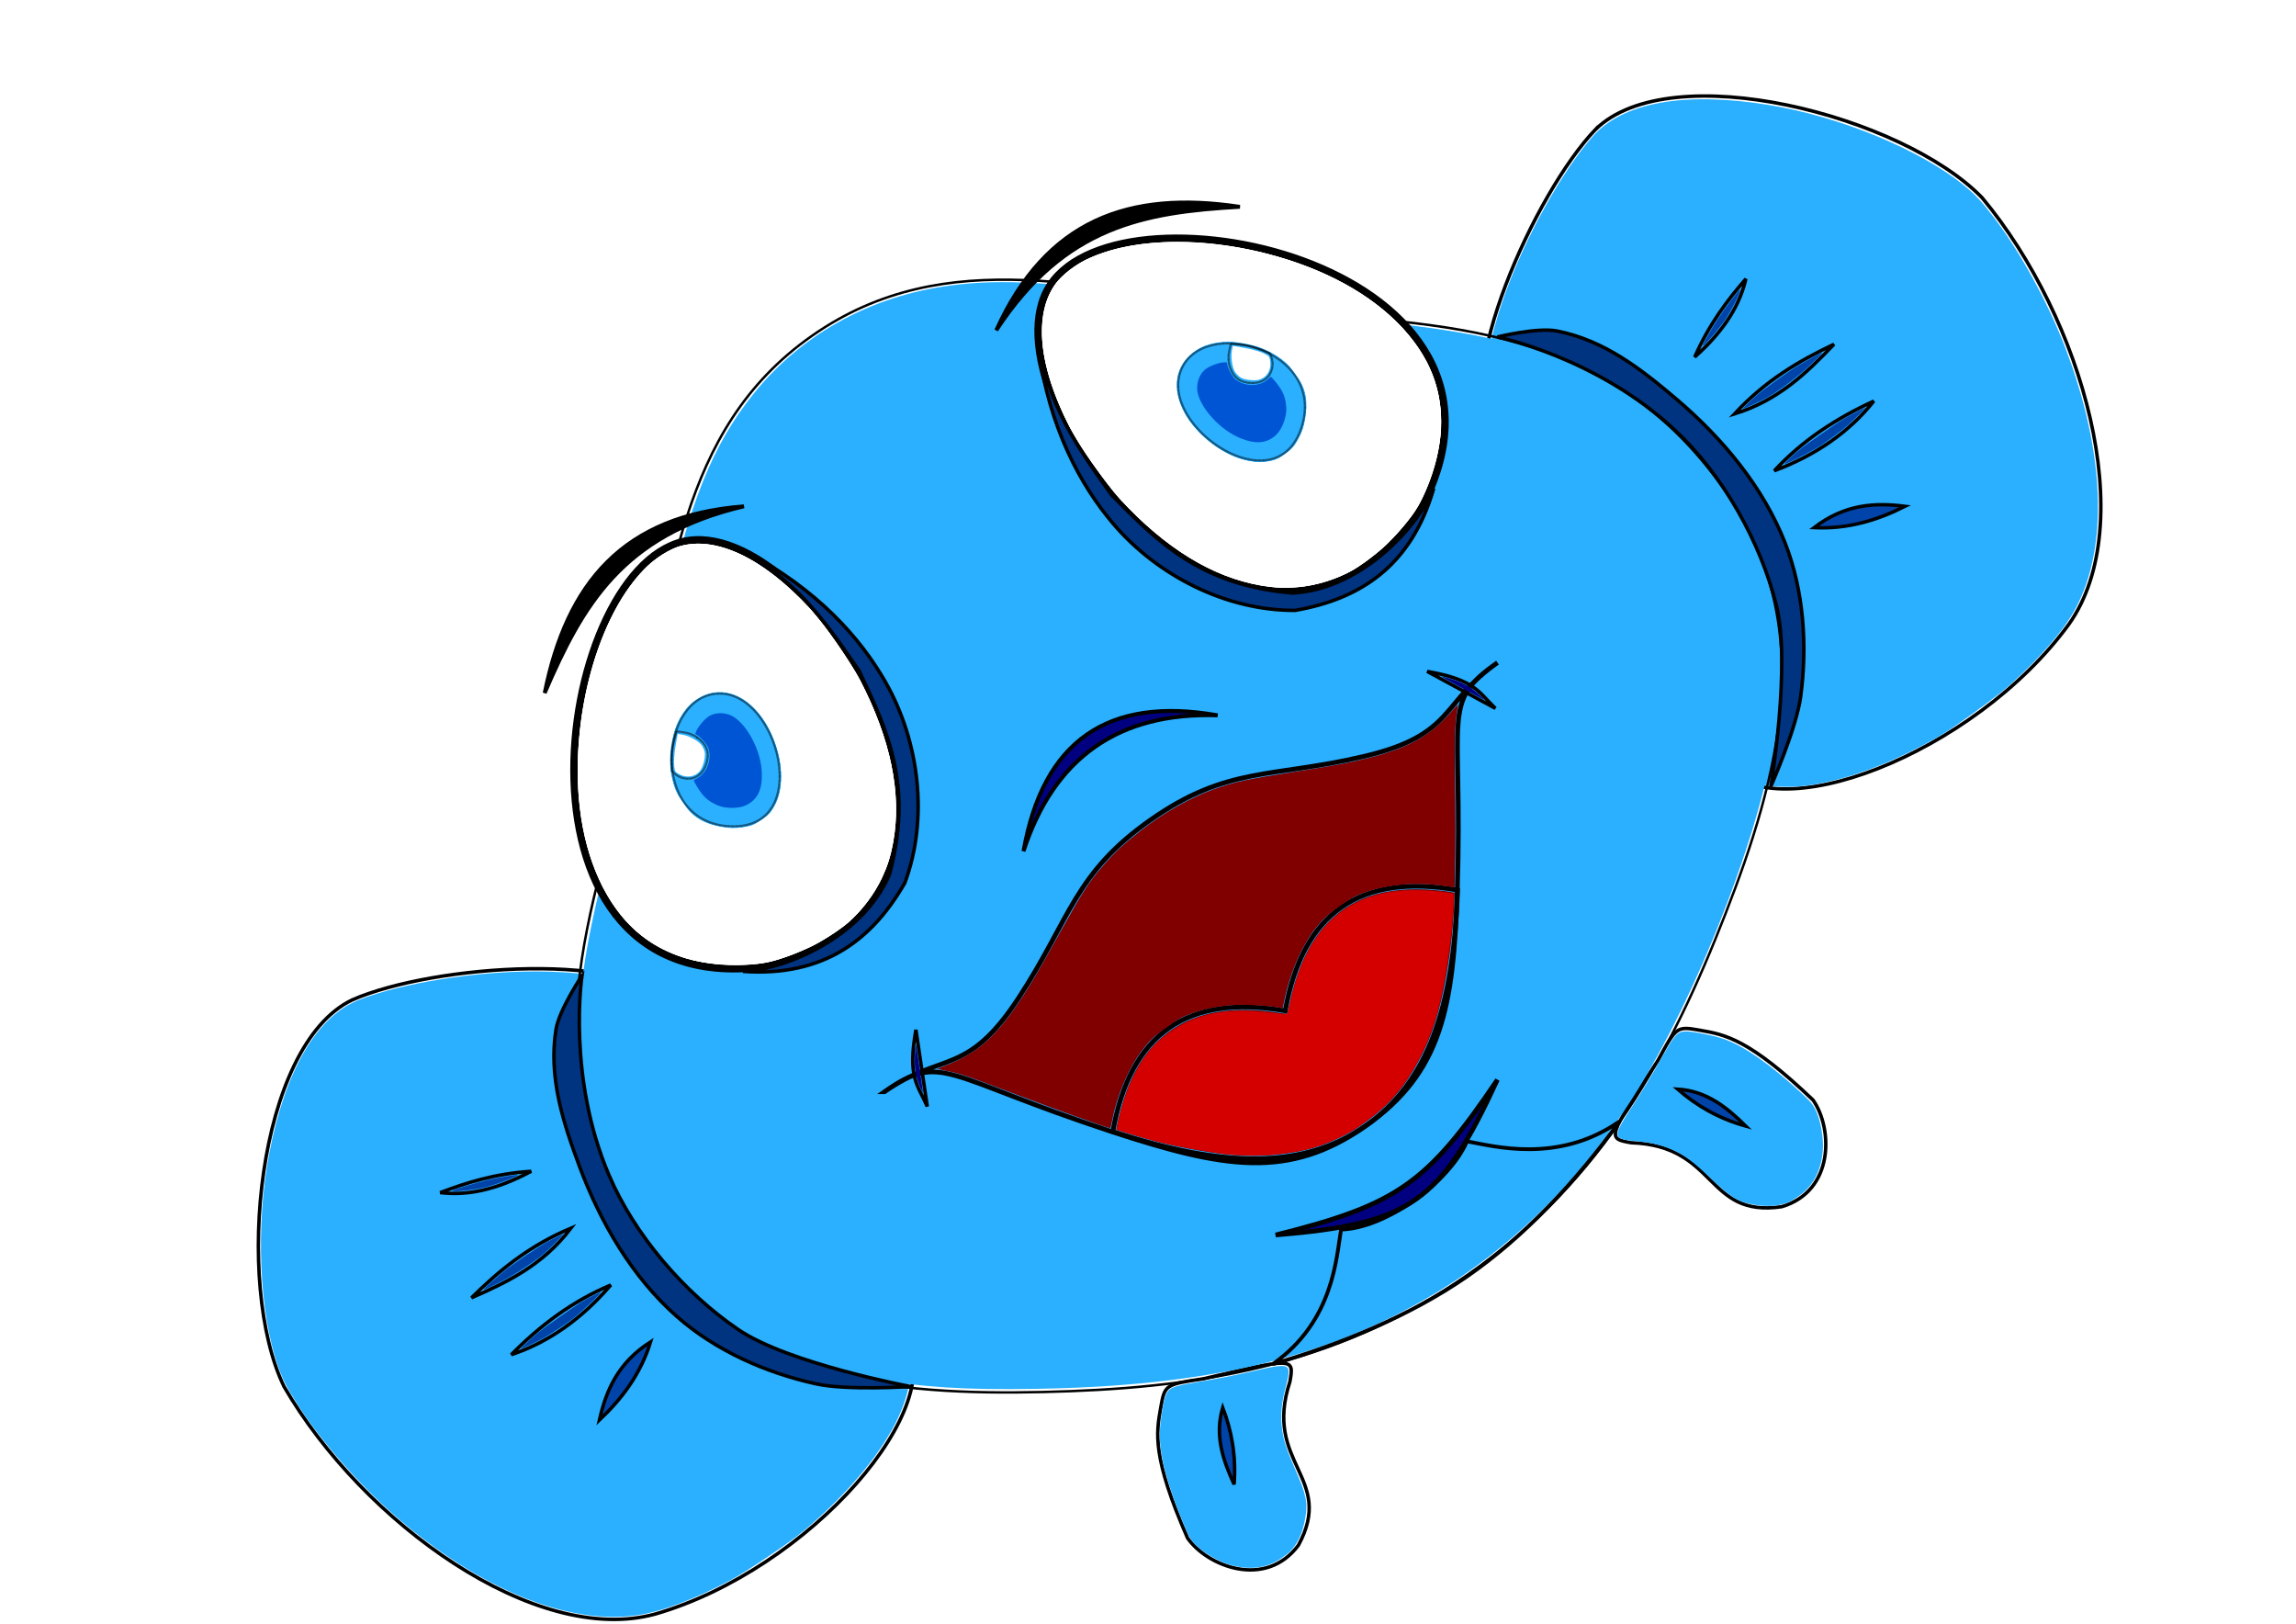 <?xml version="1.0" encoding="UTF-8" standalone="no"?>
<!-- Created with Inkscape (http://www.inkscape.org/) -->

<svg
   xmlns:dc="http://purl.org/dc/elements/1.1/"
   xmlns:cc="http://creativecommons.org/ns#"
   xmlns:rdf="http://www.w3.org/1999/02/22-rdf-syntax-ns#"
   xmlns:svg="http://www.w3.org/2000/svg"
   xmlns="http://www.w3.org/2000/svg"
   xmlns:xlink="http://www.w3.org/1999/xlink"
   xmlns:sodipodi="http://sodipodi.sourceforge.net/DTD/sodipodi-0.dtd"
   xmlns:inkscape="http://www.inkscape.org/namespaces/inkscape"
   width="1052.362"
   height="744.094"
   id="svg2"
   version="1.1"
   inkscape:version="0.48.4 r9939"
   sodipodi:docname="HamsiManager.svg"
   inkscape:export-filename="/home/mod/Belgeler/Logolar/HamsiManager-924.png"
   inkscape:export-xdpi="89.690453"
   inkscape:export-ydpi="89.690453">
  <title
     id="title3414">Hamsi Manager</title>
  <defs
     id="defs4">
    <filter
       id="filter3223"
       inkscape:menu-tooltip="Draws a black outline around"
       inkscape:menu="ABCs"
       inkscape:label="Black outline"
       color-interpolation-filters="sRGB">
      <feGaussianBlur
         id="feGaussianBlur3225"
         stdDeviation="2"
         in="SourceAlpha"
         result="result0" />
      <feComposite
         id="feComposite3227"
         in2="result0"
         result="result3"
         operator="arithmetic"
         in="SourceGraphic"
         k2="1"
         k3="10" />
      <feComposite
         id="feComposite3229"
         in2="result3"
         k2="1"
         operator="in"
         in="result3"
         result="result4" />
    </filter>
    <filter
       id="filter3779-7"
       inkscape:label="Simple blur"
       inkscape:menu="ABCs"
       inkscape:menu-tooltip="Simple Gaussian blur, same as the blur slider in Fill and Stroke dialog"
       color-interpolation-filters="sRGB">
      <feGaussianBlur
         id="feGaussianBlur3781-5"
         stdDeviation="3" />
    </filter>
    <filter
       id="filter3753-9"
       inkscape:label="Simple blur"
       inkscape:menu="ABCs"
       inkscape:menu-tooltip="Simple Gaussian blur, same as the blur slider in Fill and Stroke dialog"
       color-interpolation-filters="sRGB">
      <feGaussianBlur
         id="feGaussianBlur3755-2"
         stdDeviation="3" />
    </filter>
    <filter
       id="filter3783-2"
       inkscape:label="Simple blur"
       inkscape:menu="ABCs"
       inkscape:menu-tooltip="Simple Gaussian blur, same as the blur slider in Fill and Stroke dialog"
       color-interpolation-filters="sRGB">
      <feGaussianBlur
         id="feGaussianBlur3785-8"
         stdDeviation="3" />
    </filter>
    <filter
       id="filter3749-9"
       inkscape:label="Simple blur"
       inkscape:menu="ABCs"
       inkscape:menu-tooltip="Simple Gaussian blur, same as the blur slider in Fill and Stroke dialog"
       color-interpolation-filters="sRGB">
      <feGaussianBlur
         id="feGaussianBlur3751-7"
         stdDeviation="3" />
    </filter>
    <filter
       id="filter3363-5"
       inkscape:label="Simple blur"
       inkscape:menu="ABCs"
       inkscape:menu-tooltip="Simple Gaussian blur, same as the blur slider in Fill and Stroke dialog"
       color-interpolation-filters="sRGB">
      <feGaussianBlur
         id="feGaussianBlur3365-0"
         stdDeviation="3" />
    </filter>
    <filter
       id="filter3355-4"
       inkscape:label="Simple blur"
       inkscape:menu="ABCs"
       inkscape:menu-tooltip="Simple Gaussian blur, same as the blur slider in Fill and Stroke dialog"
       color-interpolation-filters="sRGB">
      <feGaussianBlur
         id="feGaussianBlur3357-8"
         stdDeviation="3" />
    </filter>
    <filter
       id="filter3271-7"
       inkscape:menu-tooltip="Simple Gaussian blur, same as the blur slider in Fill and Stroke dialog"
       inkscape:menu="ABCs"
       inkscape:label="Simple blur"
       color-interpolation-filters="sRGB">
      <feGaussianBlur
         id="feGaussianBlur3273-1"
         stdDeviation="2"
         in="SourceAlpha"
         result="result0" />
      <feComposite
         k4="0"
         k1="0"
         id="feComposite3275-7"
         in2="result0"
         result="result3"
         operator="arithmetic"
         in="SourceGraphic"
         k2="1"
         k3="10" />
      <feComposite
         id="feComposite3277-2"
         in2="result3"
         operator="in"
         in="result3"
         result="fbSourceGraphic" />
      <feColorMatrix
         result="fbSourceGraphicAlpha"
         in="fbSourceGraphic"
         values="0 0 0 -1 0 0 0 0 -1 0 0 0 0 -1 0 0 0 0 1 0"
         id="feColorMatrix3359-7" />
      <feGaussianBlur
         id="feGaussianBlur3361-2"
         stdDeviation="3"
         in="fbSourceGraphic" />
    </filter>
    <filter
       id="filter3263-2"
       inkscape:menu-tooltip="Simple Gaussian blur, same as the blur slider in Fill and Stroke dialog"
       inkscape:menu="ABCs"
       inkscape:label="Simple blur"
       color-interpolation-filters="sRGB">
      <feGaussianBlur
         id="feGaussianBlur3265-6"
         stdDeviation="2"
         in="SourceAlpha"
         result="result0" />
      <feComposite
         k4="0"
         k1="0"
         id="feComposite3267-1"
         in2="result0"
         result="result3"
         operator="arithmetic"
         in="SourceGraphic"
         k2="1"
         k3="10" />
      <feComposite
         id="feComposite3269-0"
         in2="result3"
         operator="in"
         in="result3"
         result="fbSourceGraphic" />
      <feColorMatrix
         result="fbSourceGraphicAlpha"
         in="fbSourceGraphic"
         values="0 0 0 -1 0 0 0 0 -1 0 0 0 0 -1 0 0 0 0 1 0"
         id="feColorMatrix3351-6" />
      <feGaussianBlur
         id="feGaussianBlur3353-1"
         stdDeviation="3"
         in="fbSourceGraphic" />
    </filter>
    <filter
       id="filter3303-9"
       inkscape:menu-tooltip="Simple Gaussian blur, same as the blur slider in Fill and Stroke dialog"
       inkscape:menu="ABCs"
       inkscape:label="Simple blur"
       color-interpolation-filters="sRGB">
      <feGaussianBlur
         id="feGaussianBlur3305-7"
         stdDeviation="2"
         in="SourceAlpha"
         result="result0" />
      <feComposite
         k4="0"
         k1="0"
         id="feComposite3307-7"
         in2="result0"
         result="result3"
         operator="arithmetic"
         in="SourceGraphic"
         k2="1"
         k3="10" />
      <feComposite
         id="feComposite3309-6"
         in2="result3"
         operator="in"
         in="result3"
         result="fbSourceGraphic" />
      <feColorMatrix
         result="fbSourceGraphicAlpha"
         in="fbSourceGraphic"
         values="0 0 0 -1 0 0 0 0 -1 0 0 0 0 -1 0 0 0 0 1 0"
         id="feColorMatrix3315-7" />
      <feGaussianBlur
         id="feGaussianBlur3317-3"
         stdDeviation="3"
         in="fbSourceGraphic" />
    </filter>
    <filter
       id="filter3311-6"
       inkscape:label="Simple blur"
       inkscape:menu="ABCs"
       inkscape:menu-tooltip="Simple Gaussian blur, same as the blur slider in Fill and Stroke dialog"
       color-interpolation-filters="sRGB">
      <feGaussianBlur
         id="feGaussianBlur3313-5"
         stdDeviation="3" />
    </filter>
    <filter
       id="filter3255-6"
       inkscape:menu-tooltip="Draws a black outline around"
       inkscape:menu="ABCs"
       inkscape:label="Black outline"
       color-interpolation-filters="sRGB">
      <feGaussianBlur
         id="feGaussianBlur3257-3"
         stdDeviation="2"
         in="SourceAlpha"
         result="result0" />
      <feComposite
         k4="0"
         k1="0"
         id="feComposite3259-9"
         in2="result0"
         result="result3"
         operator="arithmetic"
         in="SourceGraphic"
         k2="1"
         k3="10" />
      <feComposite
         id="feComposite3261-4"
         in2="result3"
         operator="in"
         in="result3"
         result="result4" />
    </filter>
    <filter
       id="filter3511-8"
       inkscape:menu-tooltip="Simple Gaussian blur, same as the blur slider in Fill and Stroke dialog"
       inkscape:menu="ABCs"
       inkscape:label="Simple blur"
       color-interpolation-filters="sRGB">
      <feGaussianBlur
         id="feGaussianBlur3513-1"
         stdDeviation="2"
         in="SourceAlpha"
         result="result0" />
      <feComposite
         k4="0"
         k1="0"
         id="feComposite3515-2"
         in2="result0"
         result="result3"
         operator="arithmetic"
         in="SourceGraphic"
         k2="1"
         k3="10" />
      <feComposite
         id="feComposite3517-9"
         in2="result3"
         operator="in"
         in="result3"
         result="fbSourceGraphic" />
      <feColorMatrix
         result="fbSourceGraphicAlpha"
         in="fbSourceGraphic"
         values="0 0 0 -1 0 0 0 0 -1 0 0 0 0 -1 0 0 0 0 1 0"
         id="feColorMatrix3519-3" />
      <feGaussianBlur
         id="feGaussianBlur3521-9"
         stdDeviation="3"
         in="fbSourceGraphic" />
    </filter>
    <filter
       id="filter3247-0"
       inkscape:menu-tooltip="Draws a black outline around"
       inkscape:menu="ABCs"
       inkscape:label="Black outline"
       color-interpolation-filters="sRGB">
      <feGaussianBlur
         id="feGaussianBlur3249-8"
         stdDeviation="2"
         in="SourceAlpha"
         result="result0" />
      <feComposite
         k4="0"
         k1="0"
         id="feComposite3251-8"
         in2="result0"
         result="result3"
         operator="arithmetic"
         in="SourceGraphic"
         k2="1"
         k3="10" />
      <feComposite
         id="feComposite3253-5"
         in2="result3"
         operator="in"
         in="result3"
         result="result4" />
    </filter>
    <filter
       id="filter3499-0"
       inkscape:menu-tooltip="Simple Gaussian blur, same as the blur slider in Fill and Stroke dialog"
       inkscape:menu="ABCs"
       inkscape:label="Simple blur"
       color-interpolation-filters="sRGB">
      <feGaussianBlur
         id="feGaussianBlur3501-9"
         stdDeviation="2"
         in="SourceAlpha"
         result="result0" />
      <feComposite
         k4="0"
         k1="0"
         id="feComposite3503-6"
         in2="result0"
         result="result3"
         operator="arithmetic"
         in="SourceGraphic"
         k2="1"
         k3="10" />
      <feComposite
         id="feComposite3505-3"
         in2="result3"
         operator="in"
         in="result3"
         result="fbSourceGraphic" />
      <feColorMatrix
         result="fbSourceGraphicAlpha"
         in="fbSourceGraphic"
         values="0 0 0 -1 0 0 0 0 -1 0 0 0 0 -1 0 0 0 0 1 0"
         id="feColorMatrix3507-8" />
      <feGaussianBlur
         id="feGaussianBlur3509-5"
         stdDeviation="3"
         in="fbSourceGraphic" />
    </filter>
    <filter
       id="filter3239-6"
       inkscape:menu-tooltip="Draws a black outline around"
       inkscape:menu="ABCs"
       inkscape:label="Black outline"
       color-interpolation-filters="sRGB">
      <feGaussianBlur
         id="feGaussianBlur3241-1"
         stdDeviation="2"
         in="SourceAlpha"
         result="result0" />
      <feComposite
         k4="0"
         k1="0"
         id="feComposite3243-1"
         in2="result0"
         result="result3"
         operator="arithmetic"
         in="SourceGraphic"
         k2="1"
         k3="10" />
      <feComposite
         id="feComposite3245-5"
         in2="result3"
         operator="in"
         in="result3"
         result="result4" />
    </filter>
    <filter
       id="filter3451-9"
       inkscape:label="Simple blur"
       inkscape:menu="ABCs"
       inkscape:menu-tooltip="Simple Gaussian blur, same as the blur slider in Fill and Stroke dialog"
       color-interpolation-filters="sRGB">
      <feGaussianBlur
         id="feGaussianBlur3453-8"
         stdDeviation="3" />
    </filter>
    <filter
       id="filter3467-4"
       inkscape:label="Simple blur"
       inkscape:menu="ABCs"
       inkscape:menu-tooltip="Simple Gaussian blur, same as the blur slider in Fill and Stroke dialog"
       color-interpolation-filters="sRGB">
      <feGaussianBlur
         id="feGaussianBlur3469-8"
         stdDeviation="3" />
    </filter>
    <filter
       id="filter3483-1"
       inkscape:label="Simple blur"
       inkscape:menu="ABCs"
       inkscape:menu-tooltip="Simple Gaussian blur, same as the blur slider in Fill and Stroke dialog"
       color-interpolation-filters="sRGB">
      <feGaussianBlur
         id="feGaussianBlur3485-0"
         stdDeviation="3" />
    </filter>
    <filter
       id="filter3487-3"
       inkscape:menu-tooltip="Simple Gaussian blur, same as the blur slider in Fill and Stroke dialog"
       inkscape:menu="ABCs"
       inkscape:label="Simple blur"
       color-interpolation-filters="sRGB">
      <feGaussianBlur
         id="feGaussianBlur3489-0"
         stdDeviation="2"
         in="SourceAlpha"
         result="result0" />
      <feComposite
         k4="0"
         k1="0"
         id="feComposite3491-4"
         in2="result0"
         result="result3"
         operator="arithmetic"
         in="SourceGraphic"
         k2="1"
         k3="10" />
      <feComposite
         id="feComposite3493-4"
         in2="result3"
         operator="in"
         in="result3"
         result="fbSourceGraphic" />
      <feColorMatrix
         result="fbSourceGraphicAlpha"
         in="fbSourceGraphic"
         values="0 0 0 -1 0 0 0 0 -1 0 0 0 0 -1 0 0 0 0 1 0"
         id="feColorMatrix3495-4" />
      <feGaussianBlur
         id="feGaussianBlur3497-4"
         stdDeviation="3"
         in="fbSourceGraphic" />
    </filter>
    <filter
       id="filter3471-7"
       inkscape:menu-tooltip="Simple Gaussian blur, same as the blur slider in Fill and Stroke dialog"
       inkscape:menu="ABCs"
       inkscape:label="Simple blur"
       color-interpolation-filters="sRGB">
      <feGaussianBlur
         id="feGaussianBlur3473-6"
         stdDeviation="2"
         in="SourceAlpha"
         result="result0" />
      <feComposite
         k4="0"
         k1="0"
         id="feComposite3475-3"
         in2="result0"
         result="result3"
         operator="arithmetic"
         in="SourceGraphic"
         k2="1"
         k3="10" />
      <feComposite
         id="feComposite3477-1"
         in2="result3"
         operator="in"
         in="result3"
         result="fbSourceGraphic" />
      <feColorMatrix
         result="fbSourceGraphicAlpha"
         in="fbSourceGraphic"
         values="0 0 0 -1 0 0 0 0 -1 0 0 0 0 -1 0 0 0 0 1 0"
         id="feColorMatrix3479-7" />
      <feGaussianBlur
         id="feGaussianBlur3481-5"
         stdDeviation="3"
         in="fbSourceGraphic" />
    </filter>
    <filter
       id="filter3455-9"
       inkscape:menu-tooltip="Simple Gaussian blur, same as the blur slider in Fill and Stroke dialog"
       inkscape:menu="ABCs"
       inkscape:label="Simple blur"
       color-interpolation-filters="sRGB">
      <feGaussianBlur
         id="feGaussianBlur3457-6"
         stdDeviation="2"
         in="SourceAlpha"
         result="result0" />
      <feComposite
         k4="0"
         k1="0"
         id="feComposite3459-2"
         in2="result0"
         result="result3"
         operator="arithmetic"
         in="SourceGraphic"
         k2="1"
         k3="10" />
      <feComposite
         id="feComposite3461-1"
         in2="result3"
         operator="in"
         in="result3"
         result="fbSourceGraphic" />
      <feColorMatrix
         result="fbSourceGraphicAlpha"
         in="fbSourceGraphic"
         values="0 0 0 -1 0 0 0 0 -1 0 0 0 0 -1 0 0 0 0 1 0"
         id="feColorMatrix3463-7" />
      <feGaussianBlur
         id="feGaussianBlur3465-8"
         stdDeviation="3"
         in="fbSourceGraphic" />
    </filter>
    <filter
       id="filter3439-5"
       inkscape:menu-tooltip="Simple Gaussian blur, same as the blur slider in Fill and Stroke dialog"
       inkscape:menu="ABCs"
       inkscape:label="Simple blur"
       color-interpolation-filters="sRGB">
      <feGaussianBlur
         id="feGaussianBlur3441-7"
         stdDeviation="2"
         in="SourceAlpha"
         result="result0" />
      <feComposite
         k4="0"
         k1="0"
         id="feComposite3443-4"
         in2="result0"
         result="result3"
         operator="arithmetic"
         in="SourceGraphic"
         k2="1"
         k3="10" />
      <feComposite
         id="feComposite3445-1"
         in2="result3"
         operator="in"
         in="result3"
         result="fbSourceGraphic" />
      <feColorMatrix
         result="fbSourceGraphicAlpha"
         in="fbSourceGraphic"
         values="0 0 0 -1 0 0 0 0 -1 0 0 0 0 -1 0 0 0 0 1 0"
         id="feColorMatrix3447-8" />
      <feGaussianBlur
         id="feGaussianBlur3449-5"
         stdDeviation="3"
         in="fbSourceGraphic" />
    </filter>
    <filter
       id="filter3215-9"
       inkscape:menu-tooltip="Draws a black outline around"
       inkscape:menu="ABCs"
       inkscape:label="Black outline"
       color-interpolation-filters="sRGB">
      <feGaussianBlur
         id="feGaussianBlur3217-7"
         stdDeviation="2"
         in="SourceAlpha"
         result="result0" />
      <feComposite
         k4="0"
         k1="0"
         id="feComposite3219-5"
         in2="result0"
         result="result3"
         operator="arithmetic"
         in="SourceGraphic"
         k2="1"
         k3="10" />
      <feComposite
         id="feComposite3221-3"
         in2="result3"
         operator="in"
         in="result3"
         result="result4" />
    </filter>
    <filter
       id="filter3435-8"
       inkscape:label="Simple blur"
       inkscape:menu="ABCs"
       inkscape:menu-tooltip="Simple Gaussian blur, same as the blur slider in Fill and Stroke dialog"
       color-interpolation-filters="sRGB">
      <feGaussianBlur
         id="feGaussianBlur3437-8"
         stdDeviation="3" />
    </filter>
    <filter
       id="filter3431-3"
       inkscape:label="Simple blur"
       inkscape:menu="ABCs"
       inkscape:menu-tooltip="Simple Gaussian blur, same as the blur slider in Fill and Stroke dialog"
       color-interpolation-filters="sRGB">
      <feGaussianBlur
         id="feGaussianBlur3433-1"
         stdDeviation="3" />
    </filter>
    <filter
       id="filter3427-8"
       inkscape:label="Simple blur"
       inkscape:menu="ABCs"
       inkscape:menu-tooltip="Simple Gaussian blur, same as the blur slider in Fill and Stroke dialog"
       color-interpolation-filters="sRGB">
      <feGaussianBlur
         id="feGaussianBlur3429-9"
         stdDeviation="3" />
    </filter>
    <filter
       id="filter3415-6"
       inkscape:menu-tooltip="Simple Gaussian blur, same as the blur slider in Fill and Stroke dialog"
       inkscape:menu="ABCs"
       inkscape:label="Simple blur"
       color-interpolation-filters="sRGB">
      <feGaussianBlur
         id="feGaussianBlur3417-4"
         stdDeviation="2"
         in="SourceAlpha"
         result="result0" />
      <feComposite
         k4="0"
         k1="0"
         id="feComposite3419-3"
         in2="result0"
         result="result3"
         operator="arithmetic"
         in="SourceGraphic"
         k2="1"
         k3="10" />
      <feComposite
         id="feComposite3421-3"
         in2="result3"
         operator="in"
         in="result3"
         result="fbSourceGraphic" />
      <feColorMatrix
         result="fbSourceGraphicAlpha"
         in="fbSourceGraphic"
         values="0 0 0 -1 0 0 0 0 -1 0 0 0 0 -1 0 0 0 0 1 0"
         id="feColorMatrix3423-3" />
      <feGaussianBlur
         id="feGaussianBlur3425-8"
         stdDeviation="3"
         in="fbSourceGraphic" />
    </filter>
    <filter
       id="filter3403-6"
       inkscape:menu-tooltip="Simple Gaussian blur, same as the blur slider in Fill and Stroke dialog"
       inkscape:menu="ABCs"
       inkscape:label="Simple blur"
       color-interpolation-filters="sRGB">
      <feGaussianBlur
         id="feGaussianBlur3405-0"
         stdDeviation="2"
         in="SourceAlpha"
         result="result0" />
      <feComposite
         k4="0"
         k1="0"
         id="feComposite3407-4"
         in2="result0"
         result="result3"
         operator="arithmetic"
         in="SourceGraphic"
         k2="1"
         k3="10" />
      <feComposite
         id="feComposite3409-8"
         in2="result3"
         operator="in"
         in="result3"
         result="fbSourceGraphic" />
      <feColorMatrix
         result="fbSourceGraphicAlpha"
         in="fbSourceGraphic"
         values="0 0 0 -1 0 0 0 0 -1 0 0 0 0 -1 0 0 0 0 1 0"
         id="feColorMatrix3411-8" />
      <feGaussianBlur
         id="feGaussianBlur3413-8"
         stdDeviation="3"
         in="fbSourceGraphic" />
    </filter>
    <filter
       id="filter3391-9"
       inkscape:menu-tooltip="Simple Gaussian blur, same as the blur slider in Fill and Stroke dialog"
       inkscape:menu="ABCs"
       inkscape:label="Simple blur"
       color-interpolation-filters="sRGB">
      <feGaussianBlur
         id="feGaussianBlur3393-7"
         stdDeviation="2"
         in="SourceAlpha"
         result="result0" />
      <feComposite
         k4="0"
         k1="0"
         id="feComposite3395-7"
         in2="result0"
         result="result3"
         operator="arithmetic"
         in="SourceGraphic"
         k2="1"
         k3="10" />
      <feComposite
         id="feComposite3397-6"
         in2="result3"
         operator="in"
         in="result3"
         result="fbSourceGraphic" />
      <feColorMatrix
         result="fbSourceGraphicAlpha"
         in="fbSourceGraphic"
         values="0 0 0 -1 0 0 0 0 -1 0 0 0 0 -1 0 0 0 0 1 0"
         id="feColorMatrix3399-4" />
      <feGaussianBlur
         id="feGaussianBlur3401-3"
         stdDeviation="3"
         in="fbSourceGraphic" />
    </filter>
    <filter
       id="filter3379-0"
       inkscape:menu-tooltip="Simple Gaussian blur, same as the blur slider in Fill and Stroke dialog"
       inkscape:menu="ABCs"
       inkscape:label="Simple blur"
       color-interpolation-filters="sRGB">
      <feGaussianBlur
         id="feGaussianBlur3381-3"
         stdDeviation="2"
         in="SourceAlpha"
         result="result0" />
      <feComposite
         k4="0"
         k1="0"
         id="feComposite3383-0"
         in2="result0"
         result="result3"
         operator="arithmetic"
         in="SourceGraphic"
         k2="1"
         k3="10" />
      <feComposite
         id="feComposite3385-9"
         in2="result3"
         operator="in"
         in="result3"
         result="fbSourceGraphic" />
      <feColorMatrix
         result="fbSourceGraphicAlpha"
         in="fbSourceGraphic"
         values="0 0 0 -1 0 0 0 0 -1 0 0 0 0 -1 0 0 0 0 1 0"
         id="feColorMatrix3387-2" />
      <feGaussianBlur
         id="feGaussianBlur3389-5"
         stdDeviation="3"
         in="fbSourceGraphic" />
    </filter>
    <filter
       id="filter3231-4"
       inkscape:menu-tooltip="Draws a black outline around"
       inkscape:menu="ABCs"
       inkscape:label="Black outline"
       color-interpolation-filters="sRGB">
      <feGaussianBlur
         id="feGaussianBlur3233-0"
         stdDeviation="2"
         in="SourceAlpha"
         result="result0" />
      <feComposite
         k4="0"
         k1="0"
         id="feComposite3235-5"
         in2="result0"
         result="result3"
         operator="arithmetic"
         in="SourceGraphic"
         k2="1"
         k3="10" />
      <feComposite
         id="feComposite3237-9"
         in2="result3"
         operator="in"
         in="result3"
         result="result4" />
    </filter>
    <filter
       id="filter3348"
       inkscape:label="Simple blur"
       inkscape:menu="ABCs"
       inkscape:menu-tooltip="Simple Gaussian blur, same as the blur slider in Fill and Stroke dialog"
       color-interpolation-filters="sRGB">
      <feGaussianBlur
         id="feGaussianBlur3350"
         stdDeviation="3" />
    </filter>
    <filter
       id="filter3584"
       inkscape:label="Simple blur"
       inkscape:menu="ABCs"
       inkscape:menu-tooltip="Simple Gaussian blur, same as the blur slider in Fill and Stroke dialog"
       color-interpolation-filters="sRGB">
      <feGaussianBlur
         id="feGaussianBlur3586"
         stdDeviation="3" />
    </filter>
    <filter
       id="filter3588"
       inkscape:label="Simple blur"
       inkscape:menu="ABCs"
       inkscape:menu-tooltip="Simple Gaussian blur, same as the blur slider in Fill and Stroke dialog"
       color-interpolation-filters="sRGB">
      <feGaussianBlur
         id="feGaussianBlur3590"
         stdDeviation="3" />
    </filter>
    <filter
       id="filter3592"
       inkscape:label="Simple blur"
       inkscape:menu="ABCs"
       inkscape:menu-tooltip="Simple Gaussian blur, same as the blur slider in Fill and Stroke dialog"
       color-interpolation-filters="sRGB">
      <feGaussianBlur
         id="feGaussianBlur3594"
         stdDeviation="3" />
    </filter>
    <filter
       id="filter3360"
       inkscape:label="Simple blur"
       inkscape:menu="ABCs"
       inkscape:menu-tooltip="Simple Gaussian blur, same as the blur slider in Fill and Stroke dialog"
       color-interpolation-filters="sRGB">
      <feGaussianBlur
         id="feGaussianBlur3362"
         stdDeviation="3" />
    </filter>
  </defs>
  <sodipodi:namedview
     id="base"
     pagecolor="#ffffff"
     bordercolor="#666666"
     borderopacity="1.0"
     inkscape:pageopacity="0.0"
     inkscape:pageshadow="2"
     inkscape:zoom="0.834386"
     inkscape:cx="384.61409"
     inkscape:cy="386.36019"
     inkscape:document-units="px"
     inkscape:current-layer="layer4"
     showgrid="false"
     inkscape:window-width="1920"
     inkscape:window-height="1032"
     inkscape:window-x="-2"
     inkscape:window-y="-3"
     inkscape:window-maximized="1"
     inkscape:snap-grids="true"
     inkscape:snap-global="true"
     showguides="false"
     inkscape:guide-bbox="true">
    <inkscape:grid
       type="xygrid"
       id="grid2993"
       empspacing="5"
       visible="true"
       enabled="true"
       snapvisiblegridlinesonly="true" />
    <sodipodi:guide
       orientation="1,0"
       position="43.514,363.146"
       id="guide3362" />
    <sodipodi:guide
       orientation="1,0"
       position="1001.619,375.014"
       id="guide3364" />
    <sodipodi:guide
       orientation="0,1"
       position="500.117,599.161"
       id="guide3366" />
    <sodipodi:guide
       orientation="0,1"
       position="565.594,186.853"
       id="guide3368" />
    <sodipodi:guide
       orientation="0,1"
       position="500.117,50.909"
       id="guide3370" />
    <sodipodi:guide
       orientation="0,1"
       position="524.755,404.476"
       id="guide3372" />
    <sodipodi:guide
       orientation="0,1"
       position="576.783,513.007"
       id="guide3374" />
    <sodipodi:guide
       orientation="0,1"
       position="556.643,608.951"
       id="guide3376" />
    <sodipodi:guide
       orientation="1,0"
       position="295.106,492.898"
       id="guide3378" />
    <sodipodi:guide
       orientation="1,0"
       position="454.545,513.007"
       id="guide3380" />
    <sodipodi:guide
       orientation="1,0"
       position="590.607,513.007"
       id="guide3382" />
    <sodipodi:guide
       orientation="1,0"
       position="344.158,102.852"
       id="guide3406" />
    <sodipodi:guide
       orientation="1,0"
       position="700.975,82.282"
       id="guide3408" />
    <sodipodi:guide
       orientation="1,0"
       position="750.028,513.007"
       id="guide3410" />
    <sodipodi:guide
       orientation="1,0"
       position="522.567,378.97"
       id="guide3412" />
  </sodipodi:namedview>
  <g
     inkscape:groupmode="layer"
     id="layer4"
     inkscape:label="Fins"
     style="display:inline">
    <path
       style="fill:none;stroke:#000000;stroke-width:1.591px;stroke-linecap:butt;stroke-linejoin:miter;stroke-opacity:1;display:inline"
       d="m 731.249,59.357 c 34.529,-33.887 140.726,-6.393 177.235,31.251 46.288,55.485 72.637,149.163 39.774,195.47 -43.322,59.463 -136.819,95.802 -159.629,63.226 -31.934,-45.606 -25.419,-50.168 -52.791,-89.26 -22.81,-32.576 -33.887,-34.529 -52.135,-60.59 -18.248,-26.061 19.532,-110.772 47.546,-140.097 z"
       id="path3083"
       inkscape:connector-curvature="0"
       sodipodi:nodetypes="ccccccc" />
    <path
       style="fill:#2ab0ff;fill-opacity:1;display:inline;filter:url(#filter3231-4)"
       d="m 700.237,334.025 c -14.54,-1.252 -27.785,-4.515 -37.681,-9.284 -9.235,-4.45 -15.706,-10.808 -17.372,-17.067 -1.223,-4.594 -0.085,-25.148 2.171,-39.238 1.873,-11.699 2.626,-24.99 2.06,-36.374 -0.39,-7.851 -0.922,-12.296 -2.677,-22.388 -1.985,-11.414 -2.546,-20.161 -1.542,-24.016 1.953,-7.499 11.39,-17.834 25.268,-27.672 14.345,-10.17 33.746,-19.618 46.83,-22.807 12.719,-3.1 29.079,4.424 46.623,21.441 15.034,14.583 28.608,35.777 33.054,51.612 1.157,4.119 1.502,6.649 1.745,12.762 0.484,12.208 -1.368,28.892 -4.672,42.079 -7.8,31.137 -22.693,54.287 -40.76,63.36 -6.363,3.195 -16.327,5.735 -28.082,7.159 -4.788,0.58 -20.171,0.848 -24.966,0.435 l 0,0 z"
       id="path3093"
       inkscape:connector-curvature="0"
       transform="matrix(1.303,-0.912,0.912,1.303,-327.986,540.643)" />
    <path
       style="fill:none;stroke:#000000;stroke-width:1px;stroke-linecap:butt;stroke-linejoin:miter;stroke-opacity:1;display:inline;filter:url(#filter3379-0)"
       d="m 705,204.094 c 11.876,-1.401 19.542,-5.098 25,-10 -7.892,2.009 -15.952,4.524 -25,10 z"
       id="path3095"
       inkscape:connector-curvature="0"
       sodipodi:nodetypes="ccc"
       transform="matrix(1.303,-0.912,0.912,1.303,-327.986,540.643)" />
    <path
       style="fill:none;stroke:#000000;stroke-width:1px;stroke-linecap:butt;stroke-linejoin:miter;stroke-opacity:1;display:inline;filter:url(#filter3391-9)"
       d="m 705,224.094 c 12.783,4.095 23.937,2.215 35,0 -10.968,-1.863 -22.292,-2.776 -35,0 z"
       id="path3097"
       inkscape:connector-curvature="0"
       sodipodi:nodetypes="ccc"
       transform="matrix(1.303,-0.912,0.912,1.303,-327.986,540.643)" />
    <path
       style="fill:none;stroke:#000000;stroke-width:1px;stroke-linecap:butt;stroke-linejoin:miter;stroke-opacity:1;display:inline;filter:url(#filter3403-6)"
       d="m 705,244.094 c 12.544,3.216 24.211,3.216 35,0 -11.667,-2.14 -23.333,-2.531 -35,0 z"
       id="path3099"
       inkscape:connector-curvature="0"
       sodipodi:nodetypes="ccc"
       transform="matrix(1.303,-0.912,0.912,1.303,-327.986,540.643)" />
    <path
       style="fill:#0044aa;stroke:#000000;stroke-width:1px;stroke-linecap:butt;stroke-linejoin:miter;stroke-opacity:1;display:inline;filter:url(#filter3415-6)"
       d="m 705,264.094 c 11.115,-0.491 18.524,4.113 25,10 -8.841,-1.301 -17.324,-4.037 -25,-10 z"
       id="path3101"
       inkscape:connector-curvature="0"
       sodipodi:nodetypes="ccc"
       transform="matrix(1.303,-0.912,0.912,1.303,-327.986,540.643)" />
    <path
       style="fill:#0044aa;display:inline;filter:url(#filter3427-8)"
       d="m 719.323,245.777 c -4.321,-0.336 -10.924,-1.335 -10.744,-1.625 0.054,-0.087 1.408,-0.344 3.009,-0.571 2.407,-0.341 4.22,-0.412 10.477,-0.407 6.589,0.005 8.031,0.07 11.169,0.497 1.982,0.27 3.639,0.526 3.683,0.57 0.109,0.109 -4.456,0.94 -6.738,1.227 -1.992,0.25 -9.037,0.451 -10.855,0.31 z"
       id="path3103"
       inkscape:connector-curvature="0"
       transform="matrix(1.303,-0.912,0.912,1.303,-327.986,540.643)" />
    <path
       style="fill:#0044aa;display:inline;filter:url(#filter3431-3)"
       d="m 715.609,225.65 c -1.932,-0.184 -7.551,-1.197 -7.751,-1.397 -0.077,-0.077 1.502,-0.349 4.557,-0.786 2.668,-0.382 12.69,-0.526 16.024,-0.231 3.594,0.318 6.487,0.65 7.221,0.829 0.653,0.159 -1.035,0.488 -6.031,1.176 -3.805,0.524 -10.708,0.725 -14.021,0.409 z"
       id="path3105"
       inkscape:connector-curvature="0"
       transform="matrix(1.303,-0.912,0.912,1.303,-327.986,540.643)" />
    <path
       style="fill:#0044aa;display:inline;filter:url(#filter3435-8)"
       d="m 709.083,202.529 c 0.695,-0.506 5.162,-2.598 7.706,-3.609 3.5,-1.39 9.823,-3.428 10.021,-3.23 0.33,0.33 -5.406,3.48 -8.474,4.653 -2.081,0.796 -6.907,2.118 -8.772,2.403 -0.965,0.148 -0.976,0.143 -0.481,-0.218 z"
       id="path3107"
       inkscape:connector-curvature="0"
       transform="matrix(1.303,-0.912,0.912,1.303,-327.986,540.643)" />
    <path
       sodipodi:nodetypes="ccccccc"
       inkscape:connector-curvature="0"
       id="path3109"
       d="m 161.453,458.216 c -43.653,20.857 -54.139,130.053 -31.251,177.235 36.308,62.474 115.324,119.273 170.078,104.23 70.694,-20.372 136.819,-95.802 114.009,-128.378 -31.934,-45.606 -38.449,-41.044 -65.821,-80.136 -22.81,-32.576 -20.857,-43.653 -39.105,-69.714 -18.248,-26.061 -110.772,-19.532 -147.91,-3.237 z"
       style="fill:none;stroke:#000000;stroke-width:1.591px;stroke-linecap:butt;stroke-linejoin:miter;stroke-opacity:1;display:inline" />
    <path
       inkscape:connector-curvature="0"
       id="path3111"
       d="m 300.525,333.965 c 14.54,-1.252 27.785,-4.515 37.681,-9.284 9.235,-4.45 15.706,-10.808 17.372,-17.067 1.223,-4.594 0.085,-25.148 -2.171,-39.238 -1.873,-11.699 -2.626,-24.99 -2.06,-36.374 0.39,-7.851 0.922,-12.296 2.677,-22.388 1.985,-11.414 2.546,-20.161 1.542,-24.016 -1.953,-7.499 -11.39,-17.834 -25.268,-27.672 -14.345,-10.17 -33.746,-19.618 -46.83,-22.807 -12.719,-3.1 -29.079,4.424 -46.623,21.441 -15.034,14.583 -28.608,35.777 -33.054,51.612 -1.157,4.119 -1.502,6.649 -1.745,12.762 -0.484,12.208 1.368,28.892 4.672,42.079 7.8,31.137 22.693,54.287 40.76,63.36 6.363,3.195 16.327,5.735 28.082,7.159 4.788,0.58 20.171,0.848 24.966,0.435 l 0,0 z"
       style="fill:#2ab0ff;fill-opacity:1;display:inline;filter:url(#filter3215-9)"
       transform="matrix(1.303,-0.912,0.912,1.303,-327.986,540.643)" />
    <path
       sodipodi:nodetypes="ccc"
       inkscape:connector-curvature="0"
       id="path3113"
       d="m 295.761,204.034 c -11.876,-1.401 -19.542,-5.098 -25,-10 7.892,2.009 15.952,4.524 25,10 z"
       style="fill:none;stroke:#000000;stroke-width:1px;stroke-linecap:butt;stroke-linejoin:miter;stroke-opacity:1;display:inline;filter:url(#filter3439-5)"
       transform="matrix(1.303,-0.912,0.912,1.303,-327.986,540.643)" />
    <path
       sodipodi:nodetypes="ccc"
       inkscape:connector-curvature="0"
       id="path3115"
       d="m 295.761,224.034 c -12.783,4.095 -23.937,2.215 -35,0 10.968,-1.863 22.292,-2.776 35,0 z"
       style="fill:none;stroke:#000000;stroke-width:1px;stroke-linecap:butt;stroke-linejoin:miter;stroke-opacity:1;display:inline;filter:url(#filter3455-9)"
       transform="matrix(1.303,-0.912,0.912,1.303,-327.986,540.643)" />
    <path
       sodipodi:nodetypes="ccc"
       inkscape:connector-curvature="0"
       id="path3117"
       d="m 295.761,244.034 c -12.544,3.216 -24.211,3.216 -35,0 11.667,-2.14 23.333,-2.531 35,0 z"
       style="fill:none;stroke:#000000;stroke-width:1px;stroke-linecap:butt;stroke-linejoin:miter;stroke-opacity:1;display:inline;filter:url(#filter3471-7)"
       transform="matrix(1.303,-0.912,0.912,1.303,-327.986,540.643)" />
    <path
       sodipodi:nodetypes="ccc"
       inkscape:connector-curvature="0"
       id="path3119"
       d="m 295.761,264.034 c -11.115,-0.491 -18.524,4.113 -25,10 8.841,-1.301 17.324,-4.037 25,-10 z"
       style="fill:#0044aa;stroke:#000000;stroke-width:1px;stroke-linecap:butt;stroke-linejoin:miter;stroke-opacity:1;display:inline;filter:url(#filter3487-3)"
       transform="matrix(1.303,-0.912,0.912,1.303,-327.986,540.643)" />
    <path
       inkscape:connector-curvature="0"
       id="path3121"
       d="m 281.439,245.717 c 4.321,-0.336 10.924,-1.335 10.744,-1.625 -0.054,-0.087 -1.408,-0.344 -3.009,-0.571 -2.407,-0.341 -4.22,-0.412 -10.477,-0.407 -6.589,0.005 -8.031,0.07 -11.169,0.497 -1.982,0.27 -3.639,0.526 -3.683,0.57 -0.109,0.109 4.456,0.94 6.738,1.227 1.992,0.25 9.037,0.451 10.855,0.31 z"
       style="fill:#0044aa;display:inline;filter:url(#filter3483-1)"
       transform="matrix(1.303,-0.912,0.912,1.303,-327.986,540.643)" />
    <path
       inkscape:connector-curvature="0"
       id="path3123"
       d="m 285.153,225.59 c 1.932,-0.184 7.551,-1.197 7.751,-1.397 0.077,-0.077 -1.502,-0.349 -4.557,-0.786 -2.668,-0.382 -12.69,-0.526 -16.024,-0.231 -3.594,0.318 -6.487,0.65 -7.221,0.829 -0.653,0.159 1.035,0.488 6.031,1.176 3.805,0.524 10.708,0.725 14.021,0.409 z"
       style="fill:#0044aa;display:inline;filter:url(#filter3467-4)"
       transform="matrix(1.303,-0.912,0.912,1.303,-327.986,540.643)" />
    <path
       inkscape:connector-curvature="0"
       id="path3125"
       d="m 291.679,202.469 c -0.695,-0.506 -5.162,-2.598 -7.706,-3.609 -3.5,-1.39 -9.823,-3.428 -10.021,-3.23 -0.33,0.33 5.406,3.48 8.474,4.653 2.081,0.796 6.907,2.118 8.772,2.403 0.965,0.148 0.976,0.143 0.481,-0.218 z"
       style="fill:#0044aa;display:inline;filter:url(#filter3451-9)"
       transform="matrix(1.303,-0.912,0.912,1.303,-327.986,540.643)" />
    <path
       style="fill:none;stroke:#000000;stroke-width:1.591px;stroke-linecap:butt;stroke-linejoin:miter;stroke-opacity:1;display:inline"
       d="m 759.978,485.88 c -23.452,35.84 -23.452,35.84 -12.375,37.794 39.747,1.298 33.887,34.529 69.072,29.312 24.108,-7.171 23.452,-35.84 14.328,-48.871 -29.325,-28.014 -40.402,-29.967 -51.48,-31.92 -11.077,-1.953 -11.077,-1.953 -19.546,13.686 z"
       id="path3127"
       inkscape:connector-curvature="0"
       sodipodi:nodetypes="cccccc" />
    <path
       style="fill:#2ab0ff;fill-opacity:1;display:inline;filter:url(#filter3239-6)"
       d="m 588.095,419.229 c -3.176,-0.549 -6.232,-2.308 -9.222,-5.309 -3.313,-3.325 -4.227,-5.43 -5.816,-13.396 -1.164,-5.838 -1.981,-8.541 -3.44,-11.388 -1.827,-3.564 -4.177,-6.378 -8.032,-9.616 -2.796,-2.348 -3.709,-3.521 -3.408,-4.377 0.363,-1.033 2.272,-2.092 7.582,-4.21 5.508,-2.197 9.509,-3.959 16.085,-7.083 6.707,-3.187 7.61,-3.375 9.661,-2.014 1.601,1.063 6.182,5.87 7.802,8.187 3.6,5.15 6.591,13.328 9.19,25.129 1.017,4.617 1.034,5.337 0.199,8.578 -0.572,2.222 -2.484,6.142 -3.915,8.026 -3.867,5.091 -8.641,7.675 -14.035,7.599 -1.157,-0.016 -2.35,-0.072 -2.651,-0.125 l 0,0 z"
       id="path3129"
       inkscape:connector-curvature="0"
       transform="matrix(1.303,-0.912,0.912,1.303,-327.986,540.643)" />
    <path
       style="fill:#0044aa;stroke:#000000;stroke-width:1px;stroke-linecap:butt;stroke-linejoin:miter;stroke-opacity:1;display:inline;filter:url(#filter3499-0)"
       d="m 580,374.094 c 6.582,5.223 8.61,12.47 10,20 -5.22,-6.352 -8.285,-13.064 -10,-20 z"
       id="path3131"
       inkscape:connector-curvature="0"
       sodipodi:nodetypes="ccc"
       transform="matrix(1.303,-0.912,0.912,1.303,-327.986,540.643)" />
    <path
       sodipodi:nodetypes="cccccc"
       inkscape:connector-curvature="0"
       id="path3133"
       d="m 551.477,631.875 c 41.7,-9.78 41.7,-9.78 39.747,1.298 -12.375,37.794 20.857,43.653 3.92,74.932 -14.984,20.201 -41.7,9.78 -50.824,-3.251 -16.295,-37.138 -14.342,-48.215 -12.388,-59.292 1.953,-11.077 1.953,-11.077 19.546,-13.686 z"
       style="fill:none;stroke:#000000;stroke-width:1.591px;stroke-linecap:butt;stroke-linejoin:miter;stroke-opacity:1;display:inline" />
    <path
       inkscape:connector-curvature="0"
       id="path3135"
       d="m 411.894,419.229 c 3.176,-0.549 6.232,-2.308 9.222,-5.309 3.313,-3.325 4.227,-5.43 5.816,-13.396 1.164,-5.838 1.981,-8.541 3.44,-11.388 1.827,-3.564 4.177,-6.378 8.032,-9.616 2.796,-2.348 3.709,-3.521 3.408,-4.377 -0.363,-1.033 -2.272,-2.092 -7.582,-4.21 -5.508,-2.197 -9.509,-3.959 -16.085,-7.083 -6.707,-3.187 -7.61,-3.375 -9.661,-2.014 -1.601,1.063 -6.182,5.87 -7.802,8.187 -3.6,5.15 -6.591,13.328 -9.19,25.129 -1.017,4.617 -1.034,5.337 -0.199,8.578 0.572,2.222 2.484,6.142 3.915,8.026 3.867,5.091 8.641,7.675 14.035,7.599 1.157,-0.016 2.35,-0.072 2.651,-0.125 l 0,0 z"
       style="fill:#2ab0ff;fill-opacity:1;display:inline;filter:url(#filter3247-0)"
       transform="matrix(1.303,-0.912,0.912,1.303,-327.986,540.643)" />
    <path
       sodipodi:nodetypes="ccc"
       inkscape:connector-curvature="0"
       id="path3137"
       d="m 419.989,374.094 c -6.582,5.223 -8.61,12.47 -10,20 5.22,-6.352 8.285,-13.064 10,-20 z"
       style="fill:#0044aa;stroke:#000000;stroke-width:1px;stroke-linecap:butt;stroke-linejoin:miter;stroke-opacity:1;display:inline;filter:url(#filter3511-8)"
       transform="matrix(1.303,-0.912,0.912,1.303,-327.986,540.643)" />
  </g>
  <g
     inkscape:label="Face"
     inkscape:groupmode="layer"
     id="layer1"
     transform="translate(0,-308.268)"
     style="display:inline">
    <path
       style="fill:#2ab0ff;fill-opacity:1"
       d="m 653.776,903.334 c -48.362,27.838 -101.31,40.088 -178.932,41.399 -32.818,0.554 -52.122,-0.685 -75.183,-4.825 -24.244,-4.353 -37.496,-8.761 -54.908,-18.265 -20.812,-11.36 -34.191,-23.536 -48.623,-44.251 -23.233,-33.346 -32.741,-67.873 -30.172,-109.558 1.249,-20.27 6.12,-43.898 18.666,-90.54 6.685,-24.853 9.981,-39.077 20.169,-87.039 10.76,-50.656 21.677,-77.984 40.521,-101.44 21.337,-26.558 51.912,-43.853 87.046,-49.237 22.831,-3.499 45.77,-2.568 90.027,3.656 43.079,6.058 58.066,7.863 82.729,9.963 32.268,2.748 53.782,5.405 71.19,8.791 40.407,7.86 70.647,23.512 95.32,49.338 35.486,37.144 48.459,76.317 42.576,128.564 -4.809,42.707 -33.686,119.11 -63.152,167.093 -25.088,40.851 -58.708,74.153 -97.273,96.352 l 0,0 z"
       id="path3081"
       inkscape:connector-curvature="0" />
    <path
       style="fill:none;stroke:#000000;stroke-width:0.702px;stroke-linecap:butt;stroke-linejoin:miter;stroke-opacity:1;filter:url(#filter3223)"
       d="m 310.175,549.029 c 0,-62.5 44.375,-88.75 80,-120 35.625,-31.25 62.5,-67.5 110,-67.5 47.5,0 74.375,36.25 110,67.5 35.625,31.25 80,57.5 80,120 0,47.5 -34.375,76.25 -70,100 -35.625,23.75 -72.5,42.5 -120,42.5 -47.5,0 -84.375,-18.75 -120,-42.5 -35.625,-23.75 -70,-52.5 -70,-100 z"
       id="path2991"
       inkscape:connector-curvature="0"
       sodipodi:nodetypes="cssscsssc"
       transform="matrix(1.303,-0.912,0.912,1.303,-609.249,447.225)" />
    <path
       style="fill:#000080"
       d=""
       id="path3000"
       inkscape:connector-curvature="0"
       transform="translate(0,308.268)" />
    <path
       style="fill:#000080"
       d=""
       id="path3002"
       inkscape:connector-curvature="0"
       transform="translate(0,308.268)" />
    <path
       style="fill:#003380;stroke:#000000;stroke-width:1px;stroke-linecap:butt;stroke-linejoin:miter;stroke-opacity:1;filter:url(#filter3360)"
       d="m 340.143,474.559 c 0,0 -20.238,21.258 -26.594,51.573 -3.86,18.407 -1.664,40.235 5.017,57.816 6.222,16.373 31.252,41.904 31.252,41.904 0,0 -15.604,-9.431 -21.915,-16.302 -10.034,-10.924 -18.204,-24.437 -21.687,-38.855 -4.033,-16.699 -2.513,-34.879 1.807,-51.506 3.489,-13.429 7.432,-26.205 17.059,-36.196 3.992,-4.143 15.06,-8.434 15.06,-8.434 z"
       id="path3576"
       inkscape:connector-curvature="0"
       sodipodi:nodetypes="csscssssc"
       transform="matrix(1.303,-0.912,0.912,1.303,-609.249,447.225)" />
    <path
       sodipodi:nodetypes="csscssssc"
       transform="matrix(-1.303,0.912,0.912,1.303,974.645,-63.201)"
       inkscape:connector-curvature="0"
       id="path3364"
       d="m 338.143,166.934 c 0,0 -20.238,21.258 -26.594,51.573 -3.86,18.407 -1.664,40.235 5.017,57.816 6.222,16.373 31.252,41.904 31.252,41.904 0,0 -15.604,-9.431 -21.915,-16.302 -10.034,-10.924 -18.204,-24.437 -21.687,-38.855 -4.033,-16.699 -2.513,-34.879 1.807,-51.506 3.489,-13.429 7.432,-26.205 17.059,-36.196 3.992,-4.143 15.06,-8.434 15.06,-8.434 z"
       style="fill:#003380;stroke:#000000;stroke-width:1px;stroke-linecap:butt;stroke-linejoin:miter;stroke-opacity:1;filter:url(#filter3360)" />
  </g>
  <g
     inkscape:groupmode="layer"
     id="layer3"
     inkscape:label="Mouth"
     style="display:inline">
    <path
       style="fill:none;stroke:#000000;stroke-width:1.348px;stroke-linecap:butt;stroke-linejoin:miter;stroke-opacity:1;display:inline;filter:url(#filter3255-6)"
       d="m 392.349,243.646 c 20.213,0 16.376,6.114 47.164,47.164 20.213,26.951 33.689,40.427 60.64,40.427 26.951,0 40.427,-13.476 60.64,-40.427 30.788,-41.051 26.951,-47.164 47.164,-47.164 -20.213,0 -21.898,10.107 -47.164,0 -25.267,-10.107 -33.689,-20.213 -60.64,-20.213 -26.951,0 -35.373,10.107 -60.64,20.213 -25.267,10.107 -26.951,0 -47.164,0 z"
       id="path3014"
       inkscape:connector-curvature="0"
       sodipodi:nodetypes="cssscsssc"
       transform="matrix(1.303,-0.912,0.912,1.303,-327.986,540.643)" />
    <path
       style="fill:none;stroke:#000000;stroke-width:2.144px;stroke-linecap:butt;stroke-linejoin:miter;stroke-opacity:1;display:inline"
       d="m 510.054,518.568 c 50.929,16.676 87.368,17.329 115.902,-2.65 28.534,-19.98 40.383,-54.444 42.131,-108.005 -44.781,-7.896 -71.12,10.546 -79.016,55.328 -44.781,-7.896 -71.12,10.546 -79.016,55.328 z"
       id="path3016"
       inkscape:connector-curvature="0"
       sodipodi:nodetypes="csccc" />
    <path
       style="fill:#800000;display:inline"
       d="m 620.765,517.81 c -11.324,6.358 -19.136,9.072 -31.007,10.773 -12.716,1.821 -24.642,1.393 -41.032,-1.474 -11.623,-2.033 -20.67,-4.254 -32.759,-8.041 l -4.333,-1.357 0.288,-1.838 c 0.468,-2.984 2.991,-12.051 4.38,-15.742 4.846,-12.874 11.158,-21.541 20.362,-27.959 12.216,-8.518 28.281,-11.223 48.545,-8.174 2.507,0.377 4.645,0.625 4.751,0.55 0.106,-0.074 0.591,-2.083 1.077,-4.464 5.379,-26.349 17.648,-42.869 36.656,-49.354 8.492,-2.897 18.491,-3.835 30.111,-2.825 2.632,0.229 5.717,0.598 6.856,0.819 l 2.071,0.403 -0.084,2.412 c -0.414,11.97 -1.648,23.578 -3.791,35.658 -2.946,16.607 -6.548,27.737 -12.643,39.07 -6.4,11.9 -13.181,19.786 -23.595,27.442 -2.579,1.895 -5.212,3.741 -5.854,4.1 l 10e-6,10e-6 z"
       id="path3022"
       inkscape:connector-curvature="0" />
    <path
       style="fill:#800000;display:inline;filter:url(#filter3311-6)"
       d="m 499.185,288.808 c -1.573,-1.624 -5.924,-5.152 -8.488,-6.881 -4.672,-3.151 -10.043,-5.498 -14.9,-6.511 -1.378,-0.287 -2.737,-0.368 -6.06,-0.361 -4.703,0.01 -6.436,0.272 -10.239,1.546 -6.031,2.02 -13.087,6.479 -18.331,11.581 -0.83,0.808 -1.544,1.426 -1.586,1.375 -1.666,-2.004 -9.704,-13.345 -15.913,-22.452 -9.573,-14.041 -10.37,-15.129 -13.357,-18.232 -1.023,-1.063 -1.794,-1.933 -1.713,-1.933 0.081,0 1.279,0.286 2.663,0.635 9.484,2.394 16.911,1.477 29.641,-3.663 4.554,-1.839 8.819,-3.812 19.588,-9.063 11.413,-5.565 14.751,-6.927 20.532,-8.377 5.211,-1.307 8.555,-1.784 14.819,-2.114 8.443,-0.444 17.168,0.382 24.167,2.289 6.233,1.698 9,2.868 23.076,9.75 9.239,4.518 12.53,6.022 17.351,7.934 11.954,4.74 19.339,5.578 28.588,3.243 1.383,-0.349 2.579,-0.635 2.656,-0.635 0.078,0 -0.731,0.913 -1.798,2.029 -2.378,2.487 -4.77,5.692 -10.027,13.435 -7.656,11.276 -12.442,18.102 -17.197,24.528 l -1.991,2.691 -1.634,-1.554 c -6.935,-6.593 -14.804,-10.989 -22.635,-12.647 -2.774,-0.587 -9.386,-0.526 -12.329,0.114 -3.302,0.718 -5.846,1.636 -9.131,3.294 -4.573,2.308 -9.269,5.661 -13.348,9.53 l -1.479,1.403 -0.924,-0.954 0,0 z"
       id="path3024"
       inkscape:connector-curvature="0"
       transform="matrix(1.303,-0.912,0.912,1.303,-327.986,540.643)" />
    <path
       style="fill:#d40000;display:inline;filter:url(#filter3303-9)"
       d="m 494.513,329.998 c -7.057,-1.016 -11.22,-2.3 -17.263,-5.323 -4.922,-2.462 -9.326,-5.392 -14.094,-9.375 -2.824,-2.36 -11.806,-11.422 -14.751,-14.884 -1.426,-1.676 -3.717,-4.488 -5.092,-6.248 l -2.499,-3.2 1.776,-1.692 c 5.207,-4.961 11.944,-9.199 17.578,-11.058 3.5,-1.155 5.642,-1.486 9.57,-1.477 9.584,0.022 17.547,3.69 27.526,12.675 1.52,1.369 2.849,2.457 2.954,2.418 0.104,-0.039 1.307,-1.078 2.673,-2.309 4.922,-4.436 8.807,-7.182 13.132,-9.283 4.73,-2.297 8.637,-3.356 13.172,-3.569 7.712,-0.361 15.466,2.363 23.187,8.149 2.865,2.147 7.003,5.803 6.999,6.184 -0.002,0.189 -3.956,5.254 -5.809,7.443 -5.02,5.928 -12.717,13.766 -17.034,17.348 -9.482,7.867 -19.663,12.702 -29.443,13.984 -3.591,0.471 -10.047,0.582 -12.582,0.217 z"
       id="path3026"
       inkscape:connector-curvature="0"
       transform="matrix(1.303,-0.912,0.912,1.303,-327.986,540.643)" />
    <path
       style="fill:#000080;stroke:#000000;stroke-width:1.349px;stroke-linecap:butt;stroke-linejoin:miter;stroke-opacity:1;display:inline;filter:url(#filter3588)"
       d="m 461,342.095 c 33.73,19.666 44.27,19.666 78,0 -33.73,12.92 -44.27,12.92 -78,0 z"
       id="path3030"
       inkscape:connector-curvature="0"
       sodipodi:nodetypes="ccc"
       transform="matrix(1.303,-0.912,0.912,1.303,-327.986,540.643)" />
    <path
       style="fill:none;stroke:#000000;stroke-width:1.083px;stroke-linecap:butt;stroke-linejoin:miter;stroke-opacity:1;display:inline;filter:url(#filter3592)"
       d="m 561,372.095 c -20.434,7.105 -41.999,11.554 -61.839,11.414 -19.84,-0.14 -40.846,-4.867 -60.161,-11.414 21.656,0 32.93,-15.067 38.344,-20.481 10.6,7.066 33.264,6.813 44.312,0 5.414,5.414 17.688,20.481 39.344,20.481 z"
       id="path3036"
       inkscape:connector-curvature="0"
       sodipodi:nodetypes="cscccc"
       transform="matrix(1.303,-0.912,0.912,1.303,-327.986,540.643)" />
    <path
       style="fill:none;stroke:#000000;stroke-width:1px;stroke-linecap:butt;stroke-linejoin:miter;stroke-opacity:1;display:inline;filter:url(#filter3263-2)"
       d="m 589.891,234.095 c 10,10 8.652,13.257 10,20 z"
       id="path2994"
       inkscape:connector-curvature="0"
       sodipodi:nodetypes="ccc"
       transform="matrix(1.303,-0.912,0.912,1.303,-327.986,540.643)" />
    <path
       sodipodi:nodetypes="ccc"
       inkscape:connector-curvature="0"
       id="path3004"
       d="m 409.978,234.204 c -10,10 -8.652,13.257 -10,20 z"
       style="fill:none;stroke:#000000;stroke-width:1px;stroke-linecap:butt;stroke-linejoin:miter;stroke-opacity:1;display:inline;filter:url(#filter3271-7)"
       transform="matrix(1.303,-0.912,0.912,1.303,-327.986,540.643)" />
    <path
       style="fill:#000080;display:inline;filter:url(#filter3355-4)"
       d="m 595.515,244.049 c -1.735,-3.471 -3.133,-6.333 -3.107,-6.36 0.053,-0.053 1.388,1.505 2.174,2.54 1.391,1.829 2.597,4.043 3.218,5.906 0.316,0.949 0.993,4.102 0.9,4.194 -0.017,0.017 -1.451,-2.809 -3.186,-6.28 z"
       id="path3012"
       inkscape:connector-curvature="0"
       transform="matrix(1.303,-0.912,0.912,1.303,-327.986,540.643)" />
    <path
       style="fill:#000080;display:inline;filter:url(#filter3363-5)"
       d="m 401.21,250.202 c -0.003,-0.123 0.113,-0.842 0.258,-1.598 0.578,-3.011 1.605,-5.263 3.661,-8.03 0.987,-1.328 2.336,-2.948 2.4,-2.883 0.025,0.025 -1.385,2.901 -3.134,6.391 -1.749,3.489 -3.183,6.244 -3.186,6.12 z"
       id="path3015"
       inkscape:connector-curvature="0"
       transform="matrix(1.303,-0.912,0.912,1.303,-327.986,540.643)" />
    <path
       style="fill:#000080;stroke:#000000;stroke-width:1.138px;stroke-linecap:butt;stroke-linejoin:miter;stroke-opacity:1;display:inline;filter:url(#filter3584)"
       d="m 464.879,209.832 c 22.761,-22.761 45.522,-22.761 68.282,0 -22.761,-17.071 -45.522,-17.071 -68.282,0 z"
       id="path3028"
       inkscape:connector-curvature="0"
       sodipodi:nodetypes="ccc"
       transform="matrix(1.303,-0.912,0.912,1.303,-327.986,540.643)" />
  </g>
  <g
     inkscape:groupmode="layer"
     id="layer2"
     inkscape:label="Eyes"
     style="display:inline">
    <path
       sodipodi:nodetypes="ccc"
       inkscape:connector-curvature="0"
       id="path3057"
       d="m 313.16,248.407 c 59.434,-13.939 167.187,159.712 39.032,194.091 -125.371,18.591 -98.466,-180.152 -39.032,-194.091 z"
       style="fill:none;stroke:#000000;stroke-width:3.857;stroke-linecap:butt;stroke-linejoin:miter;stroke-miterlimit:4;stroke-opacity:1;stroke-dasharray:none" />
    <path
       sodipodi:nodetypes="ccc"
       inkscape:connector-curvature="0"
       id="path3059"
       d="m 329.476,317.852 c 27.303,-0.624 43.445,62.046 5.593,60.81 -37.852,-1.236 -32.896,-60.186 -5.593,-60.81 z"
       style="fill:none;stroke:#000000;stroke-width:0.954;stroke-linecap:butt;stroke-linejoin:miter;stroke-miterlimit:4;stroke-opacity:1;stroke-dasharray:0.095, 0.095;stroke-dashoffset:0" />
    <path
       sodipodi:nodetypes="ccccsc"
       inkscape:connector-curvature="0"
       id="path3061"
       d="m 319.427,337.834 c -3.941,-2.326 -5.089,-1.985 -9.308,-2.729 -1.581,5.622 -2.729,9.308 -2.107,18.119 1.604,2.373 5.027,3.878 8.067,3.598 4.406,-0.311 6.949,-3.941 7.818,-7.323 0.868,-3.382 1.302,-7.384 -4.469,-11.665 z"
       style="fill:none;stroke:#000000;stroke-width:0.954;stroke-linecap:butt;stroke-linejoin:miter;stroke-miterlimit:4;stroke-opacity:1;stroke-dasharray:0.095, 0.095;stroke-dashoffset:0" />
    <path
       inkscape:connector-curvature="0"
       id="path3063"
       d="m 388.91,422.64 c 10.658,-9.3 18.309,-23.114 20.61,-37.217 3.696,-22.646 -1.283,-46.52 -15.405,-73.856 -4.416,-8.549 -17.682,-27.305 -23.878,-33.759 -16.424,-17.111 -31.142,-26.244 -45.664,-28.336 -13.25,-1.909 -24.918,4.368 -35.928,19.327 -14.234,19.338 -23.698,52.446 -23.857,83.455 -0.154,29.961 8.528,56.146 23.711,71.511 14.143,14.312 34.088,20.357 58.932,17.861 6.971,-0.7 17.392,-4.228 26.597,-9.002 4.084,-2.118 11.8,-7.295 14.882,-9.984 l 0,0 z m -43.041,-44.866 c -7.947,3.379 -18.876,2.113 -26.729,-3.097 -2.213,-1.468 -2.97,-2.314 -6.155,-6.874 -3.56,-5.095 -3.656,-5.298 -4.851,-10.081 -2.896,-11.593 -0.433,-24.805 6.152,-32.998 2.794,-3.476 8.482,-6.931 12.502,-7.595 4.044,-0.667 9.003,0.241 12.678,2.323 15.217,8.619 23.707,35.35 15.796,49.734 -2.495,4.537 -4.779,6.625 -9.394,8.587 l 0,0 z"
       style="fill:#ffffff" />
    <path
       inkscape:connector-curvature="0"
       id="path3065"
       d="m 389.081,422.476 c 6.24,-5.578 11.8,-12.971 15.147,-20.142 2.666,-5.711 3.758,-9.199 5.106,-16.319 4.101,-21.658 -1.059,-47.21 -14.925,-73.906 -3.653,-7.033 -13.342,-21.533 -18.641,-27.896 -22.012,-26.434 -46.28,-39.169 -64.453,-33.821 -3.936,1.158 -10.923,5.506 -14.676,9.133 -18.979,18.34 -31.622,55.212 -31.865,92.934 -0.161,24.97 5.798,47.138 16.922,62.948 8.195,11.648 18.119,19.039 31.397,23.384 11.723,3.836 30.229,4.585 41.114,1.665 4.457,-1.196 12.796,-4.356 17.517,-6.637 5.065,-2.448 13.774,-8.139 17.358,-11.343 l 0,0 z m -48.722,-43.239 c -3.652,0.562 -5.642,0.512 -9.852,-0.247 -8.83,-1.591 -13.864,-4.955 -18.483,-12.349 -2.571,-4.117 -2.957,-5.079 -4.221,-10.523 -3.406,-14.673 2.958,-32.047 13.607,-37.147 10.547,-5.051 21.677,-0.492 29.538,12.098 7.234,11.586 9.432,27.066 5.165,36.374 -1.949,4.252 -3.61,6.172 -7.566,8.742 -3.345,2.174 -3.948,2.399 -8.188,3.051 l 0,0 z"
       style="fill:#ffffff" />
    <path
       inkscape:connector-curvature="0"
       id="path3067"
       d="m 389.081,422.476 c 6.24,-5.578 11.8,-12.971 15.147,-20.142 2.666,-5.711 3.758,-9.199 5.106,-16.319 4.126,-21.788 -1.025,-47.087 -15.133,-74.334 -4.103,-7.924 -17.374,-26.872 -23.043,-32.902 -22.008,-23.404 -42.975,-33.35 -59.842,-28.387 -3.936,1.158 -10.923,5.506 -14.676,9.133 -22.494,21.736 -35.53,68.447 -30.857,110.571 2.684,24.195 12.173,44.821 26.231,57.013 12.473,10.818 30.118,16.144 49.793,15.028 7.321,-0.415 11.505,-1.225 18.148,-3.512 10.922,-3.761 22.368,-10.107 29.127,-16.149 l 0,0 z M 340.36,379.228 c -3.634,0.552 -5.659,0.5 -9.843,-0.253 -8.845,-1.592 -13.865,-4.938 -18.499,-12.331 -3.793,-6.051 -5.28,-12.255 -4.982,-20.788 0.416,-11.921 6.488,-23.166 14.524,-26.898 8.189,-3.804 16.506,-2.032 23.775,5.064 3.36,3.28 5.112,5.684 7.391,10.141 6.996,13.683 7.343,28.521 0.879,37.635 -1.09,1.537 -2.337,2.619 -5.058,4.387 -3.35,2.177 -3.942,2.397 -8.187,3.042 z"
       style="fill:#ffffff" />
    <path
       inkscape:connector-curvature="0"
       id="path3071"
       d="m 414.672,197.113 c 5.456,-1.162 10.571,-3.268 14.915,-6.141 2.557,-1.691 8.303,-7.358 10.668,-10.523 5.776,-7.728 9.747,-16.9 12.338,-28.501 1.739,-7.787 2.236,-12.701 2.238,-22.151 0.002,-7.769 -0.36,-12.133 -1.47,-17.721 -3.48,-17.524 -10.692,-28.572 -20.248,-31.016 -4.529,-1.158 -11.562,-0.627 -17.113,1.293 -18.394,6.362 -38.639,24.893 -49.037,44.889 -3.587,6.898 -5.696,12.955 -7.11,20.423 -0.636,3.359 -0.716,11.184 -0.146,14.324 2.014,11.101 8.326,20.169 19.201,27.586 7.69,5.245 16.323,7.747 27.641,8.01 4.536,0.106 5.728,0.036 8.122,-0.474 l 0,0 z m -11.736,-38.887 c -1.013,-0.51 -2.426,-1.329 -3.139,-1.82 -1.527,-1.05 -4.913,-4.661 -4.913,-5.239 0,-0.22 -0.115,-0.4 -0.255,-0.4 -0.397,0 -1.782,-3.301 -2.109,-5.027 -0.937,-4.941 0.191,-10.233 3.179,-14.909 1.529,-2.393 5.737,-6.678 8.096,-8.244 3.248,-2.156 6.976,-3.047 10.601,-2.533 10.108,1.434 13.928,14.171 8.251,27.511 -2.299,5.403 -6.378,9.779 -10.485,11.251 -1.139,0.408 -2.151,0.507 -4.43,0.433 -2.617,-0.085 -3.163,-0.202 -4.795,-1.023 l 0,0 z"
       style="fill:#ffffff;filter:url(#filter3753-9)"
       transform="matrix(1.303,-0.912,0.912,1.303,-327.986,540.643)" />
    <path
       inkscape:connector-curvature="0"
       id="path3073"
       d="m 401.74,137.412 c 1.361,-0.353 3.723,-2.392 4.26,-3.678 0.221,-0.53 0.403,-1.478 0.403,-2.107 0,-1.449 -1.412,-4.317 -2.776,-5.639 l -1.026,-0.995 -2.47,2.476 c -1.358,1.362 -2.909,3.247 -3.445,4.189 -0.887,1.557 -0.942,1.793 -0.609,2.596 1.052,2.54 3.272,3.777 5.663,3.158 l 0,0 z"
       style="fill:#ffffff;filter:url(#filter3779-7)"
       transform="matrix(1.303,-0.912,0.912,1.303,-327.986,540.643)" />
    <path
       sodipodi:nodetypes="ccc"
       inkscape:connector-curvature="0"
       id="path3079"
       d="m 340.976,232.038 c -55.379,4.212 -81.18,35.24 -91.322,85.547 17.246,-40.16 35.654,-72.492 91.322,-85.547 z"
       style="fill:#000000;stroke:#000000;stroke-width:1.77px;stroke-linecap:butt;stroke-linejoin:miter;stroke-opacity:1" />
    <path
       style="fill:#0055d4"
       d="m 342.191,368.912 c -3.418,1.751 -9.597,1.786 -13.449,0.077 -3.232,-1.435 -5.23,-2.936 -7.133,-5.36 -1.48,-1.886 -3.686,-5.61 -3.603,-6.083 0.014,-0.08 0.624,-0.438 1.355,-0.795 3.962,-1.934 6.475,-7.262 5.722,-12.133 -0.274,-1.774 -0.48,-2.279 -1.543,-3.78 -1.317,-1.863 -3.204,-3.662 -4.303,-4.105 -0.637,-0.257 -0.65,-0.35 -0.203,-1.468 0.998,-2.497 4.292,-6.25 6.467,-7.368 3.306,-1.699 7.967,-1.337 11.166,0.867 3.087,2.127 5.957,5.687 8.332,10.337 2.578,5.047 4.015,10.251 4.182,15.145 0.256,7.527 -1.905,12.06 -6.991,14.666 z"
       id="path3777"
       inkscape:connector-curvature="0" />
    <path
       style="fill:#003380;stroke:#000000;stroke-width:1px;stroke-linecap:butt;stroke-linejoin:miter;stroke-opacity:1;filter:url(#filter3348)"
       d="m 448.795,93.191 c 6.582,16.282 7.354,26.572 7.078,46.837 -3.185,18.879 -5.977,36.024 -26.506,53.163 -17.737,10.992 -42.019,4.394 -50.602,-1.355 18.235,14.759 35.847,13.875 52.861,5.873 16.264,-11.243 26.787,-30.915 28.614,-50.602 1.338,-14.409 -0.71,-32.994 -11.446,-53.916 z"
       id="path3346"
       inkscape:connector-curvature="0"
       sodipodi:nodetypes="cccccsc"
       transform="matrix(1.303,-0.912,0.912,1.303,-327.986,540.643)" />
    <use
       x="0"
       y="0"
       xlink:href="#path3057"
       id="use3384"
       transform="matrix(-0.342,0.94,0.94,0.342,355.133,-248.51)"
       width="1052.362"
       height="744.094" />
    <use
       x="0"
       y="0"
       xlink:href="#path3059"
       id="use3386"
       transform="matrix(-0.342,0.94,0.94,0.342,355.133,-248.51)"
       width="1052.362"
       height="744.094" />
    <use
       x="0"
       y="0"
       xlink:href="#path3061"
       id="use3388"
       transform="matrix(-0.342,0.94,0.94,0.342,355.133,-248.51)"
       width="1052.362"
       height="744.094" />
    <use
       x="0"
       y="0"
       xlink:href="#path3063"
       id="use3390"
       transform="matrix(-0.342,0.94,0.94,0.342,355.133,-248.51)"
       width="1052.362"
       height="744.094" />
    <use
       x="0"
       y="0"
       xlink:href="#path3065"
       id="use3392"
       transform="matrix(-0.342,0.94,0.94,0.342,355.133,-248.51)"
       width="1052.362"
       height="744.094" />
    <use
       x="0"
       y="0"
       xlink:href="#path3067"
       id="use3394"
       transform="matrix(-0.342,0.94,0.94,0.342,355.133,-248.51)"
       width="1052.362"
       height="744.094" />
    <use
       x="0"
       y="0"
       xlink:href="#path3071"
       id="use3396"
       transform="matrix(-0.342,0.94,0.94,0.342,355.133,-248.51)"
       width="1052.362"
       height="744.094" />
    <use
       x="0"
       y="0"
       xlink:href="#path3073"
       id="use3398"
       transform="matrix(-0.342,0.94,0.94,0.342,355.133,-248.51)"
       width="1052.362"
       height="744.094" />
    <use
       x="0"
       y="0"
       xlink:href="#path3079"
       id="use3400"
       transform="matrix(-0.342,0.94,0.94,0.342,355.133,-248.51)"
       width="1052.362"
       height="744.094" />
    <use
       x="0"
       y="0"
       xlink:href="#path3777"
       id="use3402"
       transform="matrix(-0.342,0.94,0.94,0.342,355.133,-248.51)"
       width="1052.362"
       height="744.094" />
    <use
       x="0"
       y="0"
       xlink:href="#path3346"
       id="use3404"
       transform="matrix(-0.342,0.94,0.94,0.342,355.133,-248.51)"
       width="1052.362"
       height="744.094" />
  </g>
</svg>
